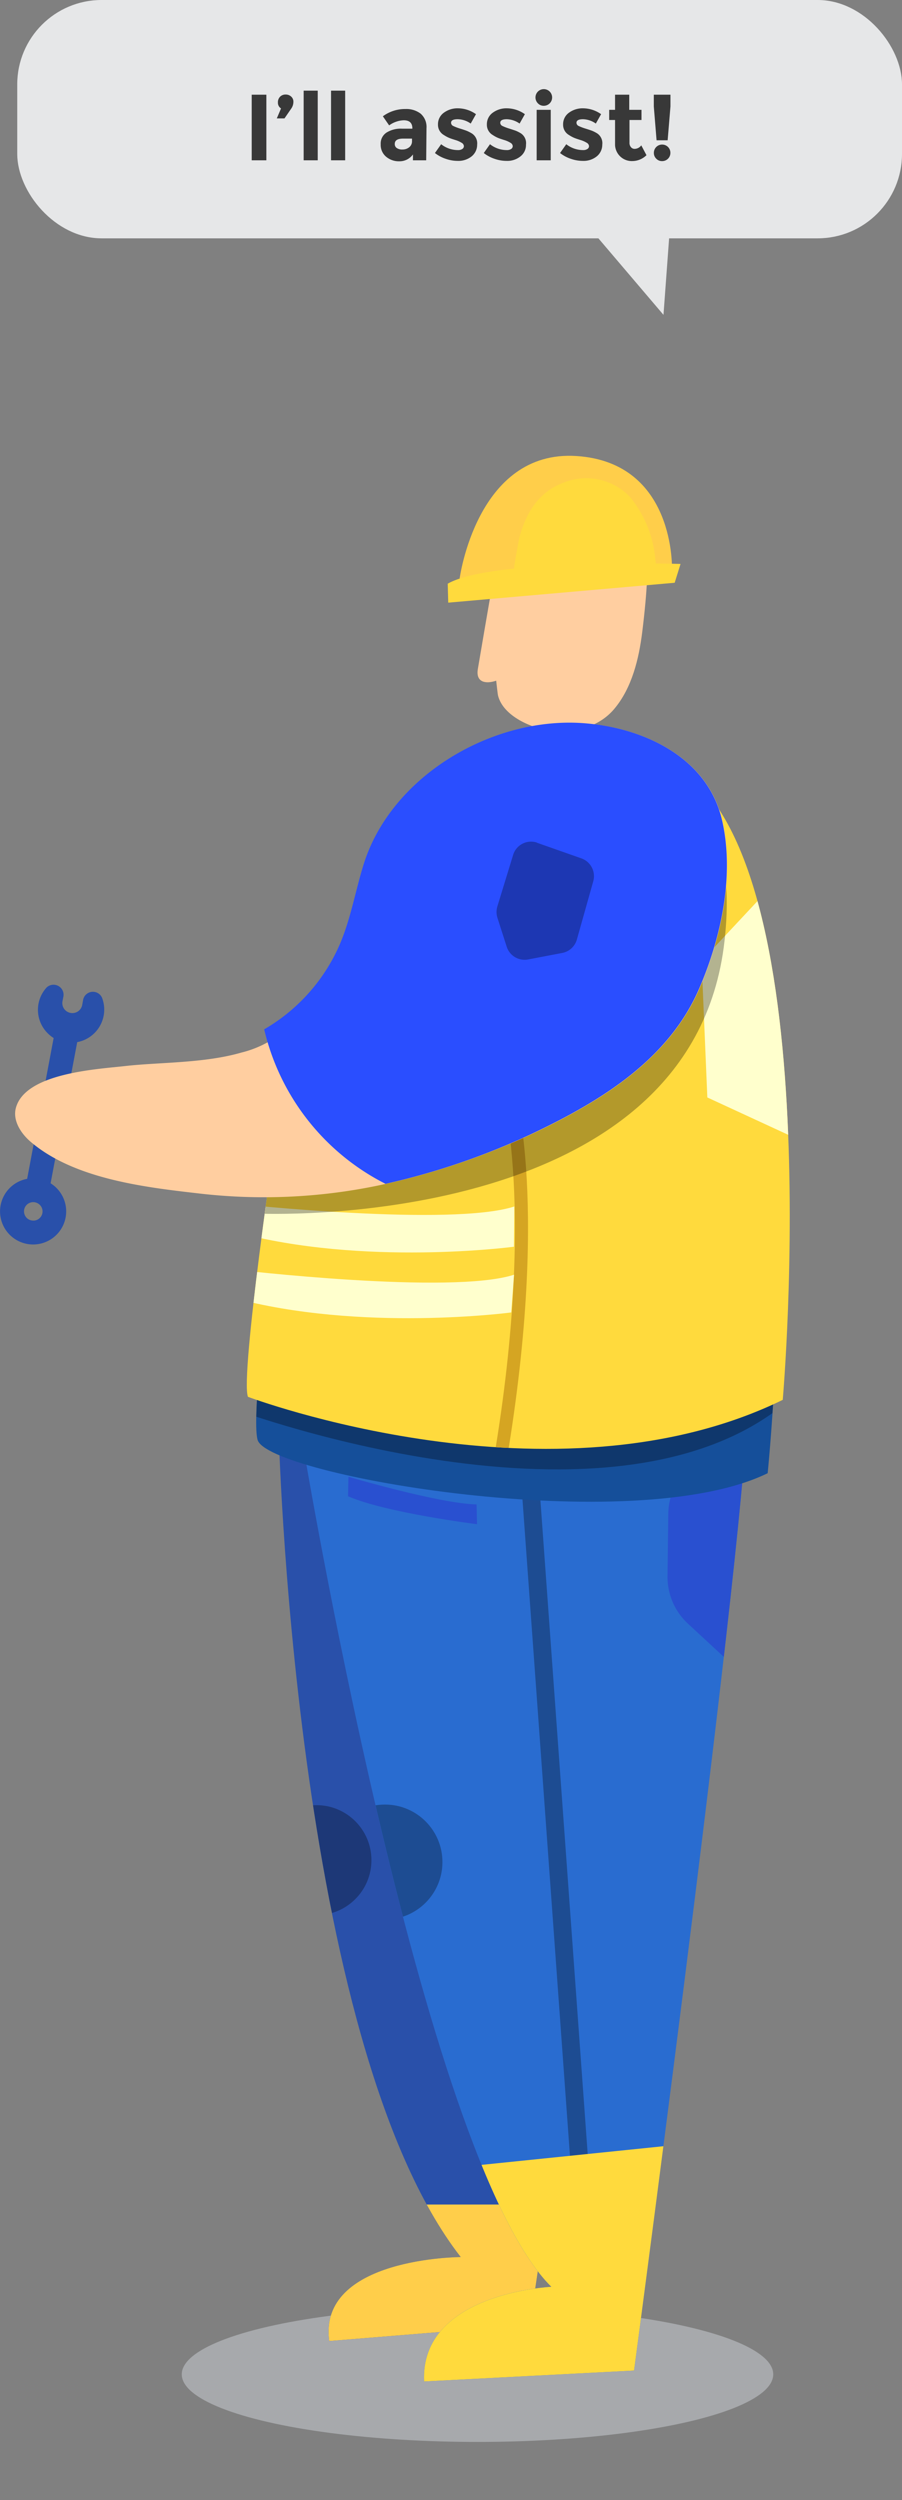 <svg id="abd8c433-34be-447a-9654-7918d106dbdc" data-name="Layer 1" xmlns="http://www.w3.org/2000/svg" xmlns:xlink="http://www.w3.org/1999/xlink" viewBox="0 0 153.84 426.09"><rect x="0" y="0" width="153.84" height="426.09" fill="#808080" stroke="none"/><defs><clipPath id="b1b7fdaf-8e31-4665-9a5f-66122c65cb4c" transform="translate(-5.07 -9.68)"><path d="M52.57,252.82S55,357.62,83.65,394.35c0,0-24.39.06-22.43,14.31l34.21-2.78,2.66-17.74V242.35Z" style="fill:none"/></clipPath><clipPath id="ae0da06b-aa63-4fd8-9a2a-eee69fa6a239" transform="translate(-5.07 -9.68)"><path d="M56.57,254.88S76.81,377.38,99.1,399.42c0,0-22.38,1-21.7,16.13l35.81-1.86S134.66,253,132.29,247.92,56.57,254.88,56.57,254.88Z" style="fill:none"/></clipPath><clipPath id="a11b82a3-9001-41d2-86ba-0dc62a12310a" transform="translate(-5.07 -9.68)"><path d="M55,196.17s-7.66,52.84-6,58.9,64,16.89,87,5.69c0,0,11-107.72-19.42-122S55,196.17,55,196.17Z" style="fill:none"/></clipPath><clipPath id="abd98eca-4e48-438d-ad8f-e8a75bfbca35" transform="translate(-5.07 -9.68)"><path d="M52.16,202.69s-6.16,41.54-4.8,45.05c0,0,52.06,19.61,91.21.52,0,0,8.63-98.21-20.5-109Z" style="fill:none"/></clipPath></defs><title>xmux</title><ellipse cx="81.44" cy="404.66" rx="50.44" ry="11.52" style="fill:#a7a9ac"/><path d="M14.23,186.53,9.7,210.59a5.64,5.64,0,1,0,4,.76l4.54-24.06a5.64,5.64,0,0,0,4.51-6.58,6.24,6.24,0,0,0-.26-.94,1.7,1.7,0,0,0-3.25.35l-.15.83a1.7,1.7,0,0,1-2,1.36h0a1.7,1.7,0,0,1-1.36-2v0l.16-.83A1.71,1.71,0,0,0,13,178a5.63,5.63,0,0,0,.44,8,5,5,0,0,0,.78.59Zm-3.4,31.17a1.56,1.56,0,0,1-1.66-1.47,1.54,1.54,0,0,1,.14-.76,1.57,1.57,0,0,1,2.09-.76,1.57,1.57,0,0,1-.57,3Z" transform="translate(-5.07 -9.68)" style="fill:#2950aa"/><path d="M88.92,110q-1.19,6.84-2.35,13.69c-.39,2.29,1.33,2.61,3.13,2,0,0,.25,2.33.31,2.53.88,3.55,5.83,5.61,9,6,3.89.52,8.2-.62,10.79-3.68,3.06-3.61,4.24-8.59,4.81-13.17,1.81-14.68.2-15,.2-15Z" transform="translate(-5.07 -9.68)" style="fill:#ffcea0"/><path d="M83.46,108.3s2.92-22,19.92-20.9,16.3,19.44,16.3,19.44Z" transform="translate(-5.07 -9.68)" style="fill:#ffce4a"/><path d="M81.43,109.16l.09,3.23L120.14,109l1-3.21S88.89,104.84,81.43,109.16Z" transform="translate(-5.07 -9.68)" style="fill:#ffda3d"/><path d="M92.73,106.79c-.12,0,.85-5.23.94-5.55,1.12-4.17,3.27-7.71,7.49-9.29a10.31,10.31,0,0,1,11.34,2.41,19.32,19.32,0,0,1,4.33,10.53c.07.55.13,1.1.17,1.65Z" transform="translate(-5.07 -9.68)" style="fill:#ffda3d"/><path d="M52.57,252.82S55,357.62,83.65,394.35c0,0-24.39.06-22.43,14.31l34.21-2.78,2.66-17.74V242.35Z" transform="translate(-5.07 -9.68)" style="fill:#2950aa"/><g style="clip-path:url(#b1b7fdaf-8e31-4665-9a5f-66122c65cb4c)"><polygon points="69.2 375.72 105.36 375.72 95.56 407.13 39.48 404.6 51.51 379.94 69.2 375.72" style="fill:#ffce4a"/><g style="opacity:0.3"><circle cx="53.97" cy="317.03" r="9.38"/></g></g><path d="M56.57,254.88S76.81,377.38,99.1,399.42c0,0-22.38,1-21.7,16.13l35.81-1.86S134.66,253,132.29,247.92,56.57,254.88,56.57,254.88Z" transform="translate(-5.07 -9.68)" style="fill:#296cd0"/><g style="clip-path:url(#ae0da06b-aa63-4fd8-9a2a-eee69fa6a239)"><g style="opacity:0.3"><rect x="98.57" y="248.67" width="3.04" height="154.52" transform="translate(-28.33 -1.6) rotate(-4.14)"/></g><path d="M84.66,378.9l42.82-4.39-15.2,61.26-45.61-4.39s7.26-27,8.66-26.85S84.66,378.9,84.66,378.9Z" transform="translate(-5.07 -9.68)" style="fill:#ffda3d"/><path d="M133.22,254c-.5,0-4.78,2.24-8.5,4.26a10.86,10.86,0,0,0-5.67,9.43l-.13,10.61a10.85,10.85,0,0,0,3.49,8.11l9.88,9.14Z" transform="translate(-5.07 -9.68)" style="fill:#2950d0"/><path d="M64.5,261.37s15.51,4.57,21.85,4.71l.08,3.37s-15.48-1.93-22-4.76Z" transform="translate(-5.07 -9.68)" style="fill:#2950d0"/><g style="opacity:0.3"><circle cx="65.66" cy="317.35" r="9.8"/></g></g><path d="M55,196.17s-7.66,52.84-6,58.9,64,16.89,87,5.69c0,0,11-107.72-19.42-122S55,196.17,55,196.17Z" transform="translate(-5.07 -9.68)" style="fill:#154f9a"/><g style="clip-path:url(#a11b82a3-9001-41d2-86ba-0dc62a12310a)"><g style="opacity:0.3"><path d="M45.18,249.9s67.69,25.14,96.5-3.47l-98.5-1.53Z" transform="translate(-5.07 -9.68)"/></g></g><path d="M52.16,202.69s-6.16,41.54-4.8,45.05c0,0,52.06,19.61,91.21.52,0,0,8.63-98.21-20.5-109Z" transform="translate(-5.07 -9.68)" style="fill:#ffda3d"/><g style="clip-path:url(#abd98eca-4e48-438d-ad8f-e8a75bfbca35)"><path d="M90.33,265.07l-2.17-.41C97,217.92,90.75,196,90.69,195.78l2.12-.63C93.08,196.05,99.22,217.8,90.33,265.07Z" transform="translate(-5.07 -9.68)" style="fill:#d5a522"/><path d="M45.79,214.89s36.33,3.88,47,.41l-.07,6.86S67,225.58,45.16,219.64Z" transform="translate(-5.07 -9.68)" style="fill:#ffffcd"/><path d="M45.31,226.08s36.73,4.32,47.43.85l-.47,6.43s-25.72,3.42-47.56-2.52Z" transform="translate(-5.07 -9.68)" style="fill:#ffffcd"/><polygon points="134.88 147.49 119.66 163.77 120.64 187.04 138.99 195.51 134.88 147.49" style="fill:#ffffcd"/><g style="opacity:0.3"><path d="M48.7,208.86l.22,7.65s74.2,3.5,79.73-46.54-52.41-7.62-52.41-7.62Z" transform="translate(-5.07 -9.68)"/></g></g><path d="M46.24,189.07A18,18,0,0,0,55,184a48,48,0,0,0,8.17-13.61c1.78-4.28,2.56-8.91,3.93-13.32,4.67-15.07,21.8-25.13,37.23-24.13,10.25.66,21.41,5.67,23.92,16.55,2.17,9.36-.16,20-3.9,28.7-5.22,12.06-16.71,19.11-28.11,24.54a122,122,0,0,1-26.69,9,95.79,95.79,0,0,1-30.82,1.32c-9.29-1.06-21.1-2.51-28.44-8.78-1.69-1.45-3.1-3.66-2.5-5.81,1.65-5.92,13.82-6.55,18.68-7.1C32.34,190.7,39.88,190.91,46.24,189.07Z" transform="translate(-5.07 -9.68)" style="fill:#ffcea0"/><path d="M124.31,178.17c-5.21,12.07-16.71,19.1-28.11,24.54a121.08,121.08,0,0,1-25.38,8.73,39.64,39.64,0,0,1-20.69-26.33,30.94,30.94,0,0,0,13-14.74c1.79-4.28,2.57-8.91,3.94-13.32,4.67-15.07,21.81-25.14,37.23-24.14,10.24.67,21.4,5.68,23.92,16.56C130.38,158.83,128.05,169.51,124.31,178.17Z" transform="translate(-5.07 -9.68)" style="fill:#2a4eff"/><g style="opacity:0.3"><path d="M96.74,153.34l7.51,2.64a3.22,3.22,0,0,1,2,3.91l-2.79,9.91a3.22,3.22,0,0,1-2.49,2.29l-5.82,1.11A3.21,3.21,0,0,1,91.48,171l-1.58-4.92a3.34,3.34,0,0,1,0-1.93l2.68-8.75a3.2,3.2,0,0,1,4-2.14Z" transform="translate(-5.07 -9.68)"/></g><rect x="2.94" width="150.9" height="40.62" rx="14.39" style="fill:#e6e7e8"/><path d="M48,25.82h2.5V37H48Z" transform="translate(-5.07 -9.68)" style="fill:#383838"/><path d="M53,28.16a1.13,1.13,0,0,1-.53-1,1.33,1.33,0,0,1,.37-1,1.3,1.3,0,0,1,.95-.37,1.36,1.36,0,0,1,.94.35,1.15,1.15,0,0,1,.38.92,2,2,0,0,1-.35,1.1l-1.17,1.7H52.28Z" transform="translate(-5.07 -9.68)" style="fill:#383838"/><path d="M59.26,37h-2.4V25.13h2.4Z" transform="translate(-5.07 -9.68)" style="fill:#383838"/><path d="M63.94,37H61.53V25.13h2.41Z" transform="translate(-5.07 -9.68)" style="fill:#383838"/><path d="M77.76,37H75.5V36a2.81,2.81,0,0,1-2.29,1.17,3.38,3.38,0,0,1-2.3-.79A2.62,2.62,0,0,1,70,34.27a2.22,2.22,0,0,1,1-2,4.59,4.59,0,0,1,2.63-.66H75.4v-.05c0-.92-.49-1.38-1.46-1.38a4.23,4.23,0,0,0-1.32.25,4.44,4.44,0,0,0-1.18.62L70.37,29.5a6.37,6.37,0,0,1,3.88-1.24,4,4,0,0,1,2.56.79,3,3,0,0,1,1,2.48Zm-2.42-3.28V33.3h-1.5q-1.44,0-1.44.9a.8.8,0,0,0,.34.71,1.61,1.61,0,0,0,1,.25,1.78,1.78,0,0,0,1.13-.39,1.27,1.27,0,0,0,.47-1Z" transform="translate(-5.07 -9.68)" style="fill:#383838"/><path d="M86.45,34.33a2.54,2.54,0,0,1-.94,2,3.6,3.6,0,0,1-2.38.77,6.18,6.18,0,0,1-2-.34,6.08,6.08,0,0,1-1.88-1l1.06-1.5a4.62,4.62,0,0,0,2.87,1,1.28,1.28,0,0,0,.74-.19.57.57,0,0,0,.27-.49.71.71,0,0,0-.38-.56,4.41,4.41,0,0,0-1.09-.48c-.47-.15-.84-.27-1.09-.38a5.51,5.51,0,0,1-.86-.47,2,2,0,0,1-1-1.8,2.4,2.4,0,0,1,1-2,3.93,3.93,0,0,1,2.48-.75,5.39,5.39,0,0,1,3,1l-.9,1.6A3.93,3.93,0,0,0,83.11,30c-.74,0-1.11.2-1.11.61a.61.61,0,0,0,.35.53,8.3,8.3,0,0,0,1.17.45c.55.17.93.3,1.16.39a6.46,6.46,0,0,1,.83.42A2,2,0,0,1,86.45,34.33Z" transform="translate(-5.07 -9.68)" style="fill:#383838"/><path d="M94.78,34.33a2.46,2.46,0,0,1-.94,2,3.58,3.58,0,0,1-2.38.77,6.18,6.18,0,0,1-2-.34,6.08,6.08,0,0,1-1.88-1l1.06-1.5a4.62,4.62,0,0,0,2.87,1,1.28,1.28,0,0,0,.74-.19.57.57,0,0,0,.27-.49.71.71,0,0,0-.38-.56,4.41,4.41,0,0,0-1.09-.48c-.47-.15-.84-.27-1.09-.38a5.41,5.41,0,0,1-.85-.47,2,2,0,0,1-1-1.8,2.4,2.4,0,0,1,1-2,3.93,3.93,0,0,1,2.48-.75,5.39,5.39,0,0,1,3,1l-.9,1.6A4,4,0,0,0,91.51,30c-.75,0-1.12.2-1.12.61a.61.61,0,0,0,.35.53,8.3,8.3,0,0,0,1.17.45q.82.26,1.17.39a6.34,6.34,0,0,1,.82.42A2,2,0,0,1,94.78,34.33Z" transform="translate(-5.07 -9.68)" style="fill:#383838"/><path d="M96.82,27.3a1.42,1.42,0,1,1,1,.41A1.34,1.34,0,0,1,96.82,27.3ZM99,37H96.6V28.4H99Z" transform="translate(-5.07 -9.68)" style="fill:#383838"/><path d="M107.79,34.33a2.54,2.54,0,0,1-.94,2,3.58,3.58,0,0,1-2.38.77,6.18,6.18,0,0,1-2-.34,6.08,6.08,0,0,1-1.88-1l1.06-1.5a4.62,4.62,0,0,0,2.87,1,1.28,1.28,0,0,0,.74-.19.57.57,0,0,0,.27-.49.71.71,0,0,0-.38-.56,4.41,4.41,0,0,0-1.09-.48c-.47-.15-.84-.27-1.09-.38a5.51,5.51,0,0,1-.86-.47,2,2,0,0,1-1-1.8,2.4,2.4,0,0,1,1-2,3.93,3.93,0,0,1,2.48-.75,5.39,5.39,0,0,1,3,1l-.9,1.6A3.93,3.93,0,0,0,104.5,30c-.74,0-1.11.2-1.11.61a.61.61,0,0,0,.35.53,8.3,8.3,0,0,0,1.17.45c.55.17.93.3,1.17.39a6.34,6.34,0,0,1,.82.42A2,2,0,0,1,107.79,34.33Z" transform="translate(-5.07 -9.68)" style="fill:#383838"/><path d="M112.43,30.13V34a1.08,1.08,0,0,0,.26.77.78.78,0,0,0,.61.28,1.41,1.41,0,0,0,1.14-.6l.89,1.68a3.47,3.47,0,0,1-2.36,1,2.86,2.86,0,0,1-3-2.71V30.13h-1V28.4h1V25.82h2.42V28.4h2.09v1.73Z" transform="translate(-5.07 -9.68)" style="fill:#383838"/><path d="M116.58,25.82h2.84v2l-.48,5.77h-1.89l-.47-5.77ZM117,36.73a1.34,1.34,0,0,1-.41-1A1.4,1.4,0,0,1,118,34.32h0a1.4,1.4,0,0,1,1.41,1.41A1.4,1.4,0,0,1,118,37.14h0A1.34,1.34,0,0,1,117,36.73Z" transform="translate(-5.07 -9.68)" style="fill:#383838"/><polygon points="102.06 40.62 113.16 53.66 114.42 36.54 102.06 40.62" style="fill:#e6e7e8"/></svg>